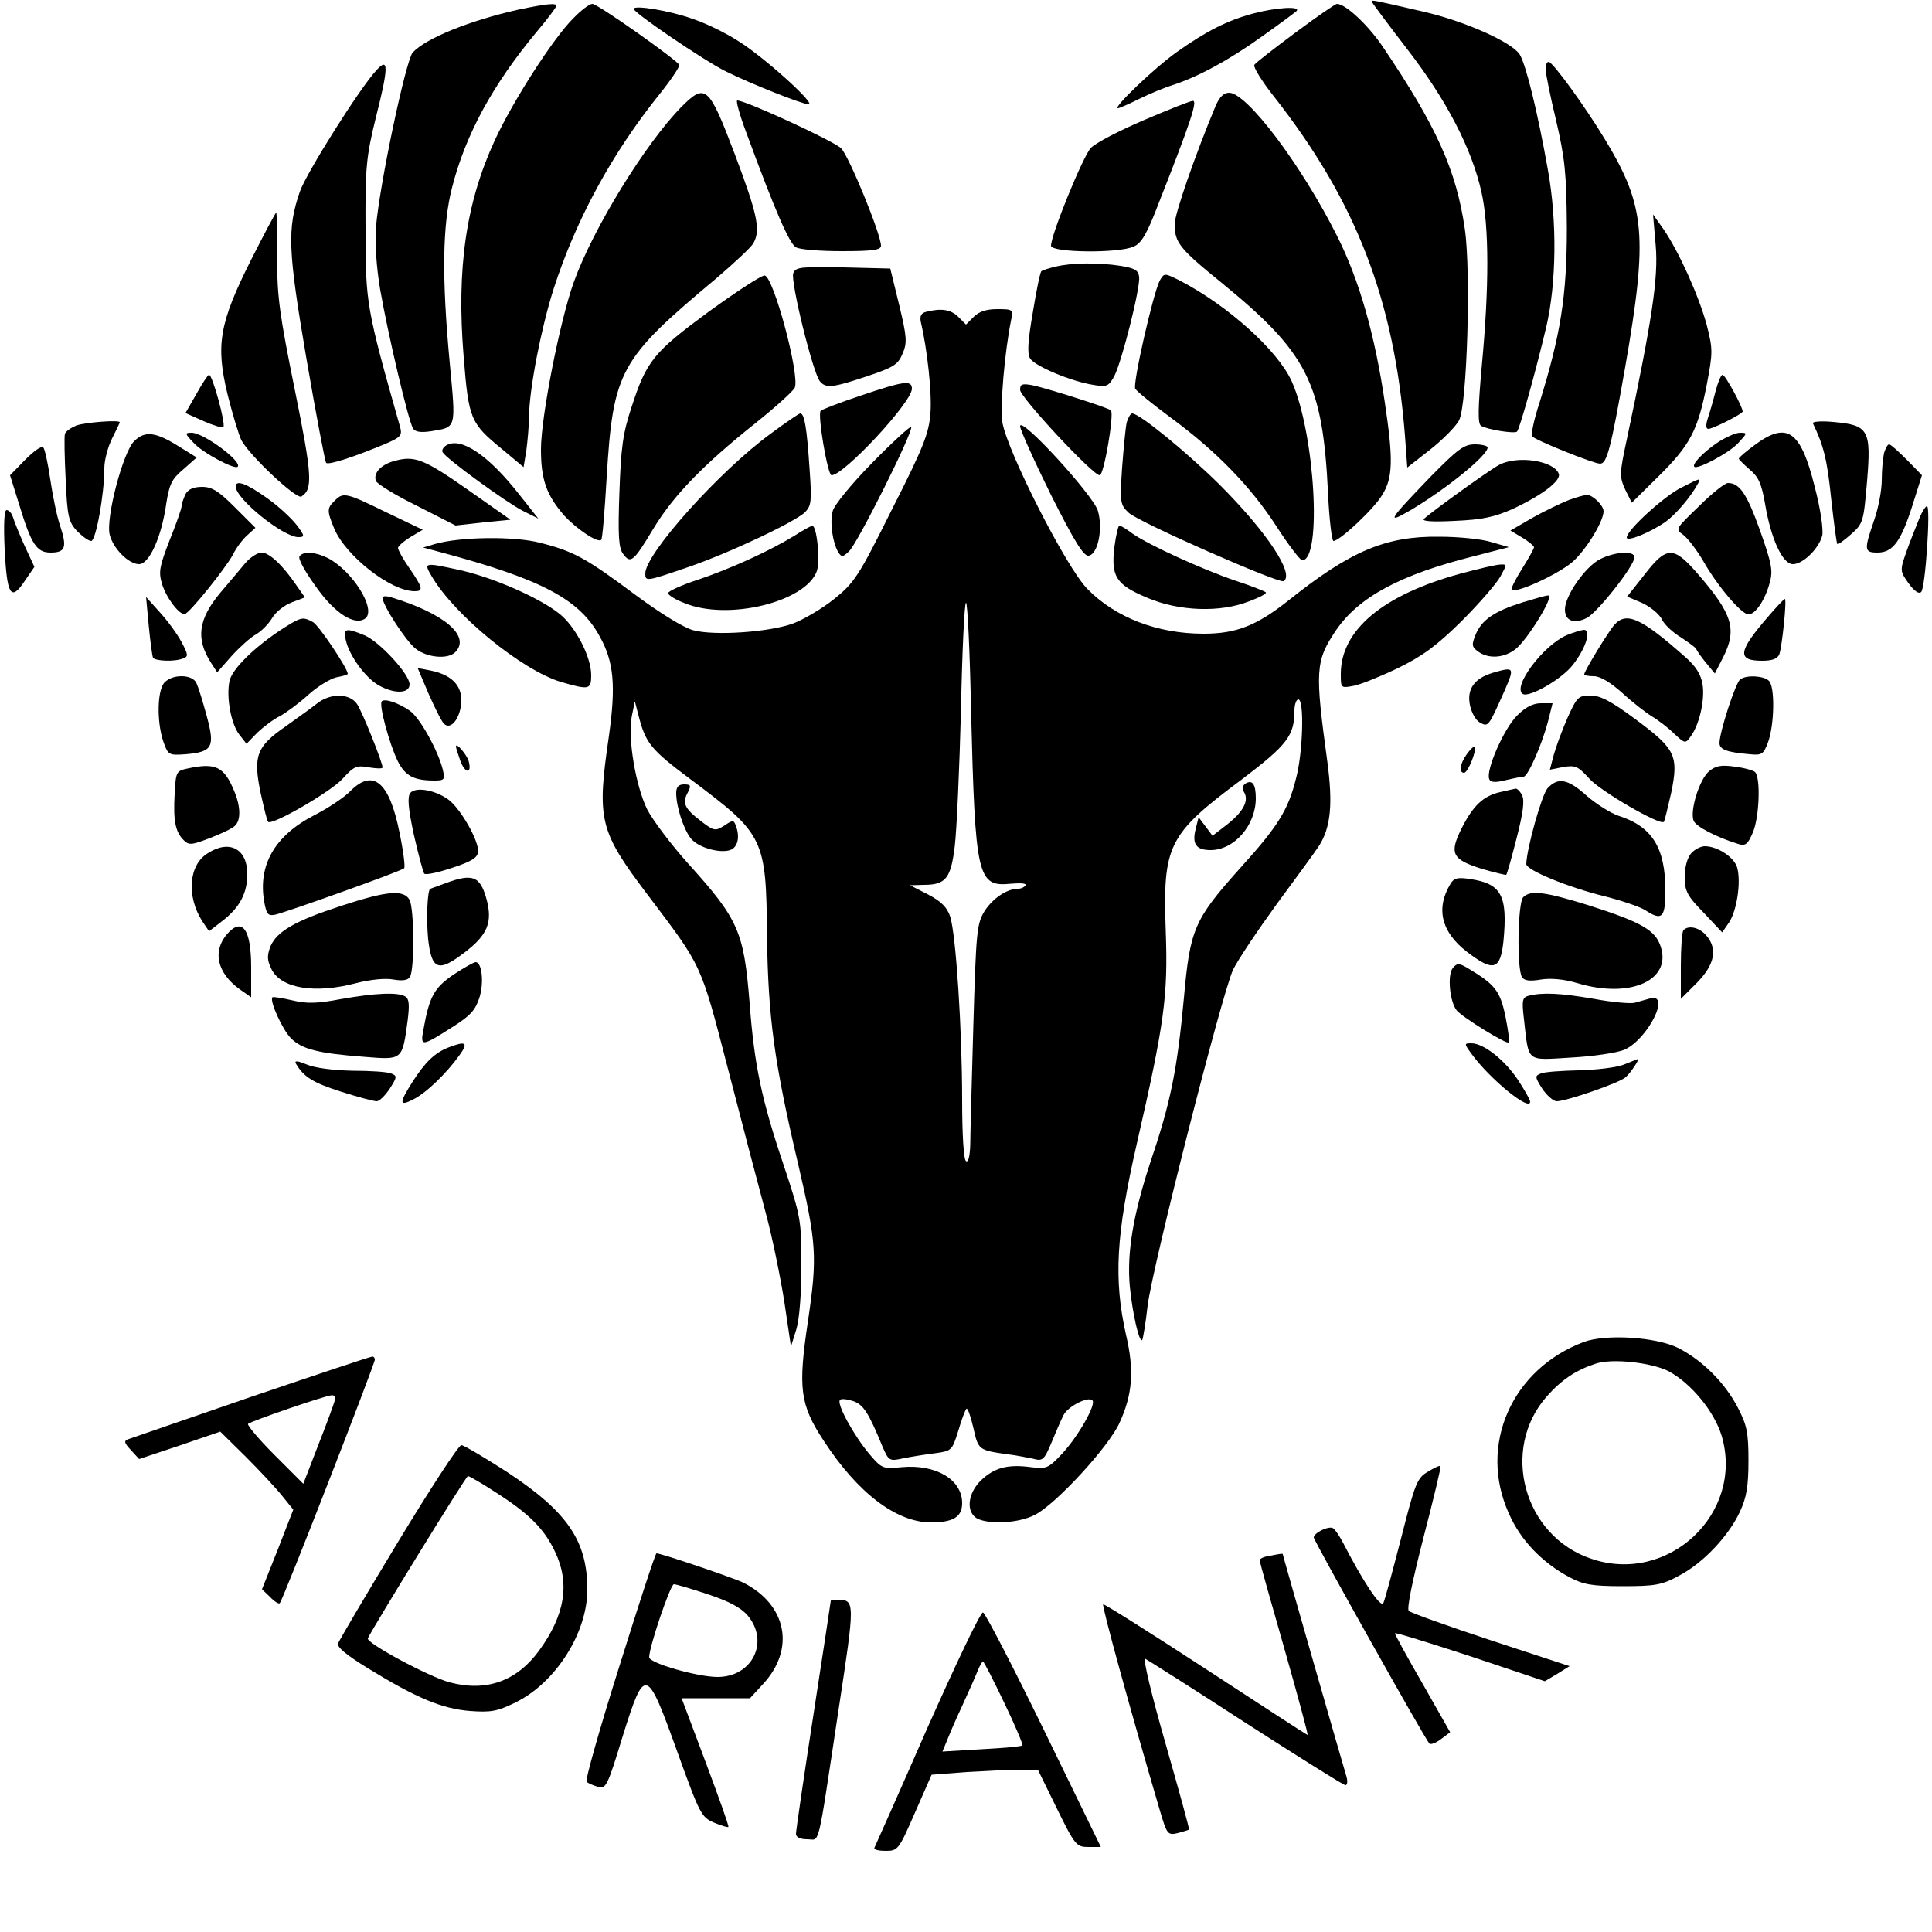 <?xml version="1.0" standalone="no"?>
<!DOCTYPE svg PUBLIC "-//W3C//DTD SVG 20010904//EN"
 "http://www.w3.org/TR/2001/REC-SVG-20010904/DTD/svg10.dtd">
<svg version="1.0" xmlns="http://www.w3.org/2000/svg"
 width="500pt" height="500pt" viewBox="0 0 500 500"
 preserveAspectRatio="xMidYMid meet">

<g transform="translate(0,500) scale(0.1,-0.1)"
fill="#000000" stroke="none">
<path d="M3550 4996 c0 -2 41 -57 91 -122 103 -133 168 -259 193 -371 20 -89
20 -246 1 -448 -10 -112 -11 -152 -2 -157 16 -10 87 -21 93 -15 7 7 49 158 76
272 26 113 28 272 4 405 -27 152 -57 273 -73 299 -20 32 -144 87 -250 111
-130 30 -133 31 -133 26z"/>
<path d="M1341 4975 c-125 -28 -239 -74 -273 -111 -18 -21 -86 -343 -95 -452
-3 -41 1 -103 11 -162 20 -115 73 -340 85 -359 6 -9 20 -11 47 -7 66 11 64 5
48 176 -21 223 -19 358 6 455 35 137 105 266 220 404 28 33 50 63 50 66 0 8
-28 5 -99 -10z"/>
<path d="M1484 4953 c-51 -50 -157 -215 -203 -315 -75 -162 -100 -333 -81
-562 13 -161 17 -171 100 -239 l55 -46 7 42 c3 23 7 63 7 88 1 74 31 227 63
329 58 181 152 354 277 509 28 35 50 68 49 73 -5 12 -211 158 -225 158 -7 0
-29 -16 -49 -37z"/>
<path d="M3353 4916 c-55 -41 -103 -78 -107 -84 -3 -5 20 -43 52 -83 212 -271
310 -524 338 -876 l6 -83 60 47 c33 26 66 60 74 75 21 40 31 385 15 495 -22
152 -73 266 -213 473 -38 56 -96 110 -118 110 -4 0 -52 -33 -107 -74z"/>
<path d="M1640 4977 c0 -10 181 -133 237 -161 66 -33 200 -86 216 -86 19 1
-122 128 -186 166 -31 20 -83 45 -114 55 -57 21 -153 37 -153 26z"/>
<path d="M3243 4965 c-67 -18 -122 -46 -198 -100 -59 -42 -166 -145 -152 -145
4 0 29 11 55 24 26 13 65 29 87 36 65 21 145 64 230 125 44 31 84 61 90 66 14
14 -52 10 -112 -6z"/>
<path d="M974 4818 c-43 -46 -182 -267 -198 -314 -33 -96 -31 -151 17 -432 25
-145 48 -266 51 -270 7 -6 74 16 155 50 37 16 42 21 37 41 -88 310 -90 322
-90 512 -1 164 2 190 27 292 33 130 33 157 1 121z"/>
<path d="M4000 4821 c0 -10 12 -70 27 -132 23 -99 27 -136 28 -279 0 -176 -16
-276 -71 -453 -14 -42 -22 -81 -19 -86 5 -9 159 -71 176 -71 18 0 28 40 65
250 59 339 52 416 -51 587 -53 88 -136 202 -147 203 -5 0 -8 -8 -8 -19z"/>
<path d="M1763 4723 c-93 -95 -228 -314 -278 -453 -36 -100 -85 -349 -85 -433
0 -78 14 -118 60 -171 32 -35 87 -72 96 -63 3 2 9 75 14 161 17 277 33 306
283 515 48 41 92 82 97 92 19 34 10 75 -48 229 -68 179 -76 186 -139 123z"/>
<path d="M3146 4726 c-53 -127 -106 -280 -106 -306 0 -47 12 -63 118 -149 226
-184 265 -261 279 -548 3 -68 10 -123 14 -123 16 0 105 83 126 119 28 44 29
92 7 239 -26 176 -66 317 -124 432 -92 183 -233 370 -279 370 -14 0 -25 -11
-35 -34z"/>
<path d="M1931 4658 c75 -204 112 -289 129 -298 10 -6 64 -10 119 -10 79 0
101 3 101 14 0 30 -83 232 -103 252 -19 19 -247 124 -269 124 -4 0 6 -37 23
-82z"/>
<path d="M2960 4689 c-63 -27 -125 -59 -137 -72 -20 -21 -103 -224 -103 -253
0 -18 177 -20 214 -2 20 8 35 34 65 113 82 208 101 265 88 264 -6 0 -64 -23
-127 -50z"/>
<path d="M650 4328 c-83 -165 -92 -221 -61 -349 13 -52 29 -105 36 -119 22
-40 142 -153 155 -145 30 19 28 54 -17 276 -39 192 -46 241 -46 342 1 64 -1
117 -2 117 -2 0 -31 -55 -65 -122z"/>
<path d="M4285 4364 c7 -82 -9 -191 -75 -502 -19 -88 -19 -96 -4 -129 l17 -34
69 68 c82 81 102 119 125 237 16 84 16 92 0 155 -20 74 -72 190 -112 248 l-27
38 7 -81z"/>
<path d="M2732 4310 c-18 -4 -35 -10 -37 -12 -3 -2 -13 -50 -22 -106 -13 -75
-15 -107 -7 -120 13 -20 106 -59 163 -68 36 -6 40 -4 55 23 20 40 68 230 64
257 -2 17 -12 22 -48 28 -59 9 -127 8 -168 -2z"/>
<path d="M2053 4293 c-8 -20 51 -259 69 -280 15 -18 32 -17 121 13 69 23 81
30 93 59 12 28 11 43 -9 126 l-23 94 -122 3 c-109 2 -123 1 -129 -15z"/>
<path d="M1835 4194 c-144 -106 -162 -128 -201 -249 -22 -66 -27 -104 -31
-220 -4 -112 -2 -144 10 -159 19 -26 27 -19 78 66 52 86 129 165 263 272 54
43 100 85 103 93 13 33 -55 287 -78 290 -8 1 -72 -41 -144 -93z"/>
<path d="M3001 4273 c-17 -34 -70 -266 -63 -279 4 -7 46 -41 92 -75 117 -86
207 -178 274 -282 31 -48 61 -87 66 -87 52 0 33 329 -27 463 -36 80 -166 197
-290 261 -40 20 -40 20 -52 -1z"/>
<path d="M2397 4193 c-13 -3 -17 -11 -14 -26 17 -72 29 -184 25 -236 -4 -52
-17 -87 -99 -248 -87 -175 -98 -191 -150 -233 -31 -25 -79 -53 -105 -63 -61
-23 -205 -33 -260 -18 -24 6 -87 45 -149 91 -126 94 -159 113 -246 135 -67 18
-209 16 -274 -3 l-30 -9 45 -12 c262 -70 360 -122 412 -218 37 -66 42 -128 24
-257 -32 -218 -25 -246 98 -409 145 -192 138 -176 211 -457 36 -140 80 -307
97 -370 17 -63 38 -167 48 -230 l17 -115 14 45 c8 27 13 92 13 165 0 116 -1
125 -46 260 -57 169 -76 259 -88 419 -15 185 -28 216 -159 361 -45 50 -92 113
-106 140 -30 61 -51 186 -40 241 l8 39 9 -35 c19 -74 31 -89 138 -169 188
-141 193 -150 195 -406 3 -209 19 -326 80 -585 48 -206 51 -241 26 -409 -26
-174 -21 -216 41 -310 88 -135 187 -210 276 -211 59 0 82 14 82 50 0 61 -68
101 -156 93 -49 -5 -52 -4 -85 35 -40 48 -85 130 -75 139 3 4 19 2 34 -3 26
-9 39 -28 76 -118 16 -37 18 -38 54 -30 20 4 57 10 82 13 43 6 44 7 60 58 8
28 18 54 21 57 3 4 11 -19 18 -49 13 -58 13 -58 91 -69 19 -2 47 -8 63 -11 25
-7 29 -4 48 41 11 27 25 59 31 71 11 23 64 50 75 39 11 -10 -37 -94 -79 -139
-35 -37 -40 -39 -80 -34 -59 8 -94 -1 -128 -33 -36 -34 -41 -83 -11 -100 32
-16 109 -12 150 10 53 27 189 174 218 237 34 74 39 136 17 229 -32 143 -26
258 28 494 71 310 81 381 75 549 -8 224 5 251 197 394 117 89 136 113 136 178
0 16 5 29 10 29 16 0 12 -139 -6 -205 -20 -81 -47 -124 -143 -230 -121 -135
-131 -159 -147 -337 -17 -183 -34 -270 -85 -420 -47 -142 -63 -241 -55 -328 7
-70 24 -145 32 -138 2 3 9 43 14 89 13 103 192 806 221 869 12 25 63 101 113
170 51 69 100 136 109 150 31 48 37 108 22 220 -32 234 -31 259 22 338 59 87
167 145 359 193 l89 23 -45 13 c-25 8 -85 14 -135 14 -138 2 -230 -37 -388
-163 -84 -67 -137 -88 -222 -88 -119 0 -227 41 -300 115 -54 53 -210 360 -221
433 -6 41 6 182 23 265 5 26 4 27 -36 27 -28 0 -47 -6 -61 -20 l-20 -20 -20
20 c-19 19 -44 23 -83 13z m116 -1030 c11 -435 16 -459 104 -450 24 2 40 1 37
-4 -3 -5 -11 -9 -19 -9 -29 0 -66 -25 -87 -58 -20 -32 -22 -54 -29 -296 -4
-143 -8 -283 -8 -309 -1 -29 -5 -46 -11 -42 -6 4 -10 68 -10 158 0 182 -16
429 -31 475 -8 24 -23 39 -57 57 l-47 24 36 1 c57 0 70 17 80 101 5 41 12 199
16 352 3 152 9 277 13 277 4 0 10 -125 13 -277z"/>
<path d="M508 3980 l-28 -49 47 -21 c25 -11 48 -18 51 -15 7 6 -28 135 -37
135 -3 0 -18 -23 -33 -50z"/>
<path d="M4440 3988 c-6 -24 -15 -55 -20 -70 -6 -18 -5 -28 1 -28 12 0 89 39
89 45 0 12 -45 95 -52 95 -4 0 -12 -19 -18 -42z"/>
<path d="M2227 3976 c-54 -18 -100 -36 -103 -39 -9 -9 18 -167 28 -167 32 0
208 189 208 224 0 23 -21 20 -133 -18z"/>
<path d="M2640 3991 c0 -19 188 -221 206 -221 11 0 38 159 29 168 -7 7 -165
57 -203 65 -27 5 -32 3 -32 -12z"/>
<path d="M1995 3878 c-133 -97 -325 -311 -325 -362 0 -21 2 -21 104 14 105 35
284 119 310 145 16 17 17 29 11 114 -7 104 -13 141 -24 141 -3 0 -37 -23 -76
-52z"/>
<path d="M2916 3907 c-3 -12 -8 -65 -12 -117 -6 -91 -5 -96 17 -117 27 -25
389 -184 401 -177 29 18 -43 127 -166 250 -84 83 -207 184 -226 184 -4 0 -10
-10 -14 -23z"/>
<path d="M198 3899 c-14 -6 -28 -15 -30 -22 -2 -7 -1 -60 2 -119 4 -95 8 -109
29 -132 14 -14 30 -26 37 -26 12 0 34 120 34 188 0 21 9 55 20 77 11 22 20 41
20 42 0 7 -88 0 -112 -8z"/>
<path d="M2640 3897 c0 -9 36 -89 80 -178 61 -121 85 -160 98 -157 24 5 37 71
23 117 -14 42 -201 246 -201 218z"/>
<path d="M4692 3904 c28 -58 37 -96 47 -194 7 -63 14 -116 16 -118 2 -2 18 10
35 25 32 28 33 33 42 138 11 133 4 145 -88 153 -31 3 -55 1 -52 -4z"/>
<path d="M2257 3802 c-53 -54 -99 -110 -102 -125 -8 -29 0 -83 15 -107 8 -12
11 -12 27 3 21 18 169 314 161 322 -2 3 -48 -39 -101 -93z"/>
<path d="M347 3858 c-29 -29 -74 -200 -63 -242 9 -36 49 -76 76 -76 26 0 58
70 70 155 8 51 14 65 44 90 l35 31 -42 26 c-64 41 -92 44 -120 16z"/>
<path d="M501 3854 c22 -25 106 -70 114 -62 13 13 -88 88 -119 88 -18 0 -18
-2 5 -26z"/>
<path d="M4444 3854 c-38 -26 -66 -56 -59 -62 8 -8 92 37 114 62 23 25 24 26
4 26 -11 0 -38 -12 -59 -26z"/>
<path d="M4542 3849 c-23 -17 -42 -33 -42 -36 0 -2 13 -15 28 -28 23 -19 31
-37 40 -89 15 -90 45 -156 72 -156 26 0 67 40 76 74 3 15 -4 68 -20 128 -36
144 -71 168 -154 107z"/>
<path d="M1156 3848 c-9 -5 -14 -14 -10 -19 10 -17 164 -129 207 -151 l40 -20
-49 62 c-80 102 -150 149 -188 128z"/>
<path d="M65 3810 l-39 -40 24 -77 c31 -102 45 -123 81 -123 38 0 43 13 25 68
-9 26 -20 81 -26 122 -6 41 -14 78 -18 82 -5 5 -25 -10 -47 -32z"/>
<path d="M3704 3768 c-112 -116 -118 -126 -53 -88 91 54 199 141 199 162 0 4
-15 8 -33 8 -28 0 -44 -12 -113 -82z"/>
<path d="M4876 3828 c-3 -13 -6 -44 -6 -71 0 -26 -9 -73 -20 -104 -26 -76 -26
-83 9 -83 40 0 61 29 91 124 l24 76 -39 40 c-22 22 -42 40 -46 40 -4 0 -9 -10
-13 -22z"/>
<path d="M1024 3808 c-37 -9 -59 -32 -51 -53 4 -8 51 -37 106 -64 l100 -51 71
8 71 7 -108 76 c-114 80 -139 90 -189 77z"/>
<path d="M3880 3797 c-25 -13 -175 -121 -195 -140 -6 -6 22 -8 80 -5 71 3 103
10 150 31 75 35 126 73 119 91 -13 34 -107 48 -154 23z"/>
<path d="M4351 3738 c-43 -21 -141 -110 -141 -129 0 -12 61 13 101 41 26 19
64 63 83 98 9 16 8 16 -43 -10z"/>
<path d="M610 3741 c0 -32 123 -131 162 -131 17 0 17 3 -4 31 -13 17 -47 49
-77 70 -53 38 -81 48 -81 30z"/>
<path d="M4397 3690 c-61 -59 -62 -59 -41 -74 12 -9 35 -39 52 -68 37 -65 99
-138 117 -138 18 0 43 37 55 82 9 31 5 50 -25 135 -34 95 -53 123 -83 123 -8
0 -42 -27 -75 -60z"/>
<path d="M480 3721 c-5 -11 -10 -25 -10 -31 0 -6 -14 -46 -31 -88 -26 -67 -29
-82 -20 -112 10 -35 44 -81 59 -79 11 0 107 120 125 154 8 17 25 39 36 49 l22
20 -53 53 c-42 42 -59 53 -85 53 -22 0 -36 -6 -43 -19z"/>
<path d="M866 3704 c-20 -19 -20 -26 -1 -72 30 -71 146 -162 208 -162 23 0 22
8 -13 59 -17 24 -30 48 -30 53 0 4 14 17 32 28 l32 19 -94 45 c-104 51 -112
53 -134 30z"/>
<path d="M4060 3706 c-20 -8 -62 -28 -94 -46 l-57 -33 30 -18 c17 -10 31 -22
31 -25 0 -4 -14 -29 -31 -56 -17 -27 -29 -51 -27 -54 11 -11 123 41 159 73 35
32 79 104 79 130 0 15 -29 43 -43 42 -7 0 -28 -6 -47 -13z"/>
<path d="M4965 3653 c-8 -20 -23 -57 -32 -83 -16 -46 -16 -48 6 -79 15 -21 27
-29 33 -23 11 11 25 222 15 222 -4 0 -14 -16 -22 -37z"/>
<path d="M12 3579 c6 -119 16 -136 51 -84 l26 38 -26 56 c-14 31 -27 64 -30
74 -3 9 -10 17 -16 17 -6 0 -8 -36 -5 -101z"/>
<path d="M2055 3613 c-62 -38 -162 -84 -248 -113 -43 -14 -78 -30 -78 -35 0
-5 19 -17 43 -26 112 -46 313 3 342 83 9 26 0 119 -12 117 -4 0 -25 -12 -47
-26z"/>
<path d="M2884 3584 c-9 -76 4 -97 85 -131 82 -35 189 -39 264 -9 27 10 46 20
43 23 -3 3 -38 17 -78 30 -86 29 -226 93 -267 122 -16 12 -31 21 -34 21 -3 0
-9 -25 -13 -56z"/>
<path d="M635 3543 c-13 -16 -42 -50 -64 -76 -58 -69 -65 -120 -25 -182 l16
-25 38 43 c21 23 49 48 62 55 14 8 32 26 42 42 9 16 32 34 51 41 l34 13 -21
30 c-36 53 -71 86 -91 86 -10 0 -29 -12 -42 -27z"/>
<path d="M775 3560 c-4 -6 15 -40 41 -76 50 -72 103 -105 130 -84 28 24 -34
123 -98 156 -32 16 -64 18 -73 4z"/>
<path d="M4141 3553 c-38 -19 -91 -95 -91 -130 0 -30 24 -39 57 -22 28 15 123
135 123 157 0 17 -49 15 -89 -5z"/>
<path d="M4256 3513 l-45 -57 40 -17 c21 -10 44 -29 50 -42 6 -13 28 -34 50
-47 21 -14 39 -27 39 -30 1 -3 11 -18 24 -34 l24 -29 21 41 c37 73 26 112 -67
219 -61 70 -79 70 -136 -4z"/>
<path d="M1117 3509 c59 -101 233 -243 335 -274 73 -21 78 -20 78 18 0 48 -42
128 -84 160 -54 42 -170 92 -253 111 -96 21 -97 21 -76 -15z"/>
<path d="M3778 3515 c-200 -55 -308 -146 -308 -259 0 -37 0 -37 33 -31 17 3
69 24 115 46 65 32 100 58 165 122 45 45 90 97 100 115 17 31 17 32 0 31 -10
0 -57 -11 -105 -24z"/>
<path d="M990 3453 c0 -19 61 -113 86 -132 29 -23 83 -28 102 -9 41 41 -27
100 -165 142 -13 4 -23 4 -23 -1z"/>
<path d="M3940 3441 c-73 -23 -105 -45 -121 -83 -11 -27 -10 -32 6 -44 27 -20
68 -17 97 6 31 24 102 140 85 139 -7 0 -37 -9 -67 -18z"/>
<path d="M385 3380 c4 -41 9 -78 11 -82 6 -9 56 -11 78 -2 14 5 13 10 -4 42
-11 21 -36 55 -56 77 l-36 40 7 -75z"/>
<path d="M4574 3402 c-76 -88 -79 -112 -14 -112 27 0 40 5 45 17 7 21 20 143
14 143 -2 0 -22 -21 -45 -48z"/>
<path d="M754 3387 c-81 -48 -152 -114 -160 -149 -9 -42 4 -113 26 -140 l18
-23 28 29 c16 15 42 35 59 43 16 9 49 33 73 55 23 21 56 41 72 45 17 3 30 7
30 9 0 14 -75 126 -90 134 -23 13 -30 12 -56 -3z"/>
<path d="M4178 3383 c-16 -18 -78 -120 -78 -128 0 -3 11 -5 25 -5 16 0 43 -16
73 -43 26 -24 61 -51 77 -61 17 -10 43 -30 58 -45 28 -26 29 -26 43 -6 22 30
37 95 30 135 -4 24 -17 46 -45 70 -114 101 -152 118 -183 83z"/>
<path d="M895 3343 c9 -40 50 -96 84 -116 40 -23 81 -23 81 2 0 26 -78 111
-117 127 -48 20 -56 18 -48 -13z"/>
<path d="M4054 3356 c-61 -27 -141 -134 -113 -152 17 -10 102 39 130 76 33 42
48 90 28 90 -8 -1 -28 -7 -45 -14z"/>
<path d="M1109 3205 c16 -36 33 -71 40 -78 18 -18 43 15 45 58 1 42 -26 69
-81 80 l-32 6 28 -66z"/>
<path d="M3864 3259 c-48 -14 -68 -42 -60 -83 4 -20 15 -40 26 -46 22 -12 22
-11 64 83 26 60 25 62 -30 46z"/>
<path d="M426 3234 c-19 -19 -21 -102 -3 -154 12 -34 14 -35 57 -32 70 6 77
18 55 99 -10 37 -22 76 -27 86 -11 22 -61 23 -82 1z"/>
<path d="M4504 3242 c-12 -7 -54 -137 -54 -165 0 -17 20 -24 79 -29 31 -3 35
0 47 32 16 45 18 142 2 158 -13 13 -57 16 -74 4z"/>
<path d="M820 3179 c-14 -11 -50 -37 -81 -59 -75 -52 -84 -76 -65 -170 9 -40
17 -75 20 -77 10 -10 164 79 193 112 29 32 36 35 68 29 19 -3 35 -4 35 0 0 13
-52 143 -66 164 -19 28 -69 29 -104 1z"/>
<path d="M4057 3143 c-14 -32 -30 -75 -36 -97 l-10 -38 35 7 c31 5 38 2 67
-30 28 -32 183 -122 193 -112 2 2 10 36 19 75 20 97 11 114 -93 191 -62 46
-90 61 -116 61 -31 0 -35 -4 -59 -57z"/>
<path d="M988 3185 c-8 -9 20 -112 42 -156 19 -37 41 -49 94 -49 26 0 28 2 22
28 -12 49 -60 136 -86 153 -29 20 -64 32 -72 24z"/>
<path d="M3926 3148 c-34 -34 -81 -141 -72 -164 3 -9 15 -10 43 -3 21 5 42 9
46 9 11 0 47 82 63 142 l12 48 -30 0 c-21 0 -40 -10 -62 -32z"/>
<path d="M1180 3068 c0 -3 5 -19 11 -36 12 -34 31 -36 22 -2 -5 17 -33 50 -33
38z"/>
<path d="M3796 3048 c-18 -25 -21 -48 -7 -48 10 0 34 60 27 67 -2 2 -11 -6
-20 -19z"/>
<path d="M485 3011 c-29 -6 -30 -9 -33 -66 -4 -69 2 -98 23 -119 14 -14 21
-13 68 5 29 11 58 25 64 31 17 14 16 51 -1 91 -26 63 -48 74 -121 58z"/>
<path d="M4423 3004 c-25 -21 -50 -102 -40 -128 6 -15 57 -42 115 -60 19 -6
25 -2 39 31 16 39 20 140 5 155 -4 4 -28 11 -53 14 -35 5 -49 2 -66 -12z"/>
<path d="M907 2953 c-15 -16 -57 -44 -94 -63 -103 -53 -146 -130 -129 -225 6
-32 10 -36 29 -32 33 8 327 113 333 120 3 3 -2 44 -12 92 -26 131 -68 167
-127 108z"/>
<path d="M3223 2972 c-7 -5 -9 -13 -4 -21 14 -22 0 -50 -41 -83 l-40 -31 -18
24 -18 24 -7 -28 c-11 -41 0 -57 38 -57 61 0 117 64 117 134 0 37 -9 49 -27
38z"/>
<path d="M4005 2960 c-15 -17 -54 -156 -55 -196 0 -16 107 -60 204 -84 44 -11
90 -27 103 -35 44 -29 53 -21 53 50 0 111 -34 166 -122 194 -20 7 -57 30 -81
51 -50 45 -75 49 -102 20z"/>
<path d="M1750 2948 c0 -36 19 -94 38 -118 20 -25 82 -41 106 -28 16 9 21 34
10 62 -5 14 -8 14 -30 -1 -23 -14 -26 -14 -60 12 -43 33 -49 47 -34 74 9 18 8
21 -10 21 -14 0 -20 -7 -20 -22z"/>
<path d="M1062 2948 c-8 -10 -6 -38 9 -108 12 -52 24 -98 27 -101 4 -4 36 3
72 15 49 16 66 26 67 41 4 27 -46 114 -77 136 -35 25 -84 33 -98 17z"/>
<path d="M3882 2950 c-43 -10 -69 -34 -99 -93 -33 -66 -25 -81 50 -105 34 -10
64 -17 65 -16 2 1 14 44 27 95 17 66 21 98 14 111 -5 10 -13 18 -17 17 -4 -1
-22 -5 -40 -9z"/>
<path d="M538 2792 c-50 -30 -56 -112 -14 -177 l17 -25 35 27 c45 35 64 72 64
121 0 65 -46 90 -102 54z"/>
<path d="M4377 2792 c-10 -11 -17 -36 -17 -61 0 -37 6 -49 49 -93 l48 -51 18
26 c20 31 31 103 21 141 -7 27 -51 56 -84 56 -10 0 -26 -8 -35 -18z"/>
<path d="M1155 2715 c-22 -8 -41 -15 -41 -15 -8 -1 -11 -78 -6 -130 9 -80 26
-87 93 -36 62 47 75 80 57 143 -16 55 -35 63 -103 38z"/>
<path d="M3754 2713 c-39 -64 -24 -125 42 -176 69 -53 87 -48 95 28 11 117 -5
148 -86 160 -32 5 -42 3 -51 -12z"/>
<path d="M884 2656 c-120 -39 -167 -66 -184 -105 -9 -24 -9 -35 2 -58 24 -51
112 -66 221 -37 36 9 75 13 95 9 24 -4 38 -2 43 7 12 19 11 176 -1 199 -15 27
-57 24 -176 -15z"/>
<path d="M3942 2678 c-14 -14 -17 -185 -3 -207 6 -9 20 -11 49 -6 26 4 59 1
93 -9 142 -43 252 10 214 102 -16 38 -57 59 -190 101 -107 33 -144 38 -163 19z"/>
<path d="M588 2583 c-39 -45 -26 -101 32 -143 l30 -21 0 78 c0 98 -23 130 -62
86z"/>
<path d="M4357 2593 c-4 -3 -7 -45 -7 -92 l0 -86 42 42 c46 47 54 88 23 123
-18 20 -45 26 -58 13z"/>
<path d="M1174 2478 c-50 -34 -63 -57 -78 -142 -9 -46 -5 -45 78 8 44 28 57
43 67 75 12 39 6 91 -10 91 -5 0 -31 -15 -57 -32z"/>
<path d="M3760 2495 c-15 -18 -8 -88 10 -110 15 -18 130 -89 135 -83 2 2 -2
33 -9 68 -14 66 -27 82 -95 123 -25 15 -30 15 -41 2z"/>
<path d="M880 2414 c-58 -11 -86 -12 -123 -3 -26 6 -50 10 -52 8 -8 -9 26 -84
48 -106 28 -28 69 -39 189 -48 100 -8 99 -10 113 94 5 40 4 56 -6 62 -19 12
-79 9 -169 -7z"/>
<path d="M3956 2423 c-16 -4 -18 -11 -12 -61 13 -113 4 -106 121 -99 57 3 118
12 138 20 61 26 123 149 67 133 -11 -3 -28 -8 -39 -11 -10 -3 -58 1 -106 10
-87 15 -133 17 -169 8z"/>
<path d="M1160 2289 c-35 -14 -59 -37 -92 -88 -36 -57 -35 -65 2 -46 34 17 86
68 119 114 24 33 17 38 -29 20z"/>
<path d="M3808 2273 c47 -65 152 -151 152 -124 0 5 -15 31 -32 57 -35 52 -89
94 -120 94 -19 0 -19 -1 0 -27z"/>
<path d="M766 2247 c20 -34 44 -49 116 -72 44 -14 85 -25 93 -25 7 0 22 15 34
33 19 30 19 33 3 39 -9 4 -54 7 -100 7 -48 1 -97 7 -118 16 -24 10 -33 11 -28
2z"/>
<path d="M4200 2244 c-19 -7 -71 -13 -115 -14 -44 -1 -88 -4 -97 -8 -16 -6
-16 -9 3 -39 12 -18 29 -33 38 -33 24 0 161 47 178 62 12 10 39 50 31 47 -2
-1 -19 -7 -38 -15z"/>
<path d="M4099 1527 c-187 -70 -274 -268 -194 -444 30 -69 86 -127 157 -165
36 -19 58 -23 138 -23 83 0 101 3 145 27 62 32 129 103 158 166 17 36 22 66
22 132 0 73 -4 92 -28 138 -34 65 -93 123 -155 154 -57 28 -186 36 -243 15z
m218 -75 c59 -31 120 -105 139 -169 58 -200 -139 -385 -338 -317 -175 59 -236
283 -115 420 38 43 75 68 127 85 42 14 142 3 187 -19z"/>
<path d="M650 1385 c-168 -58 -311 -107 -319 -110 -11 -4 -9 -10 8 -28 l21
-23 105 35 105 36 66 -65 c36 -36 78 -81 94 -101 l29 -36 -40 -103 -41 -103
21 -20 c11 -12 23 -19 25 -16 8 7 246 619 246 630 0 5 -3 9 -7 8 -5 0 -145
-47 -313 -104z m215 -14 c-3 -10 -22 -62 -43 -115 l-37 -96 -75 75 c-41 41
-71 77 -68 80 7 7 199 73 216 74 9 1 11 -6 7 -18z"/>
<path d="M1031 1011 c-83 -137 -153 -256 -156 -264 -4 -9 21 -30 78 -65 124
-76 190 -104 263 -110 55 -4 71 -1 118 22 104 51 186 180 186 292 0 126 -51
201 -207 304 -59 38 -113 70 -119 70 -7 0 -80 -112 -163 -249z m250 128 c88
-56 127 -95 155 -154 40 -83 26 -165 -41 -257 -58 -79 -136 -107 -231 -82 -53
14 -217 102 -212 114 13 28 254 420 259 420 3 0 35 -18 70 -41z"/>
<path d="M3695 1191 c-28 -16 -33 -31 -69 -172 -22 -85 -42 -160 -46 -168 -7
-13 -53 57 -104 156 -9 17 -20 34 -26 38 -11 7 -50 -12 -50 -24 0 -8 287 -520
299 -533 3 -4 17 1 30 11 l24 18 -71 125 c-40 69 -72 128 -72 131 0 3 87 -24
194 -59 l194 -65 32 19 32 20 -204 67 c-112 37 -207 71 -212 76 -6 5 10 81 38
190 26 100 46 183 44 185 -2 2 -17 -5 -33 -15z"/>
<path d="M1603 688 c-51 -161 -89 -296 -85 -299 4 -4 17 -10 29 -13 21 -7 25
1 64 129 58 185 62 183 142 -39 58 -161 62 -169 95 -183 19 -8 36 -13 37 -11
2 2 -25 77 -59 168 l-62 165 89 0 88 0 34 37 c84 91 61 205 -51 262 -27 13
-213 76 -225 76 -3 0 -46 -132 -96 -292z m229 186 c54 -18 85 -34 103 -55 57
-68 12 -159 -78 -159 -52 0 -177 36 -177 51 0 27 55 189 64 189 6 0 46 -12 88
-26z"/>
<path d="M3283 973 c-13 -2 -23 -7 -23 -11 0 -4 29 -107 64 -229 35 -123 62
-223 60 -223 -2 0 -120 77 -264 171 -144 94 -263 169 -265 167 -4 -4 71 -276
146 -531 19 -65 21 -67 47 -61 15 4 28 8 29 9 2 1 -26 101 -61 224 -35 122
-59 220 -52 218 6 -3 123 -77 260 -166 137 -88 253 -161 258 -161 5 0 6 10 3
21 -9 29 -165 573 -165 576 0 3 -1 3 -37 -4z"/>
<path d="M2150 857 c0 -1 -20 -135 -45 -296 -25 -161 -45 -299 -45 -307 0 -9
11 -14 29 -14 34 0 25 -36 81 334 43 282 43 285 -2 286 -10 0 -18 -1 -18 -3z"/>
<path d="M2400 528 c-73 -167 -135 -306 -137 -310 -2 -5 11 -8 29 -8 32 0 34
3 76 99 l43 98 91 7 c50 3 112 6 137 6 l47 0 49 -100 c47 -96 51 -100 82 -100
l32 0 -147 302 c-81 166 -152 303 -158 305 -6 2 -70 -133 -144 -299z m199 65
c28 -58 49 -108 47 -110 -3 -3 -50 -7 -106 -10 l-101 -6 10 24 c5 13 23 56 41
94 18 39 36 80 41 93 5 12 11 22 13 22 2 0 27 -48 55 -107z"/>
</g>
</svg>
